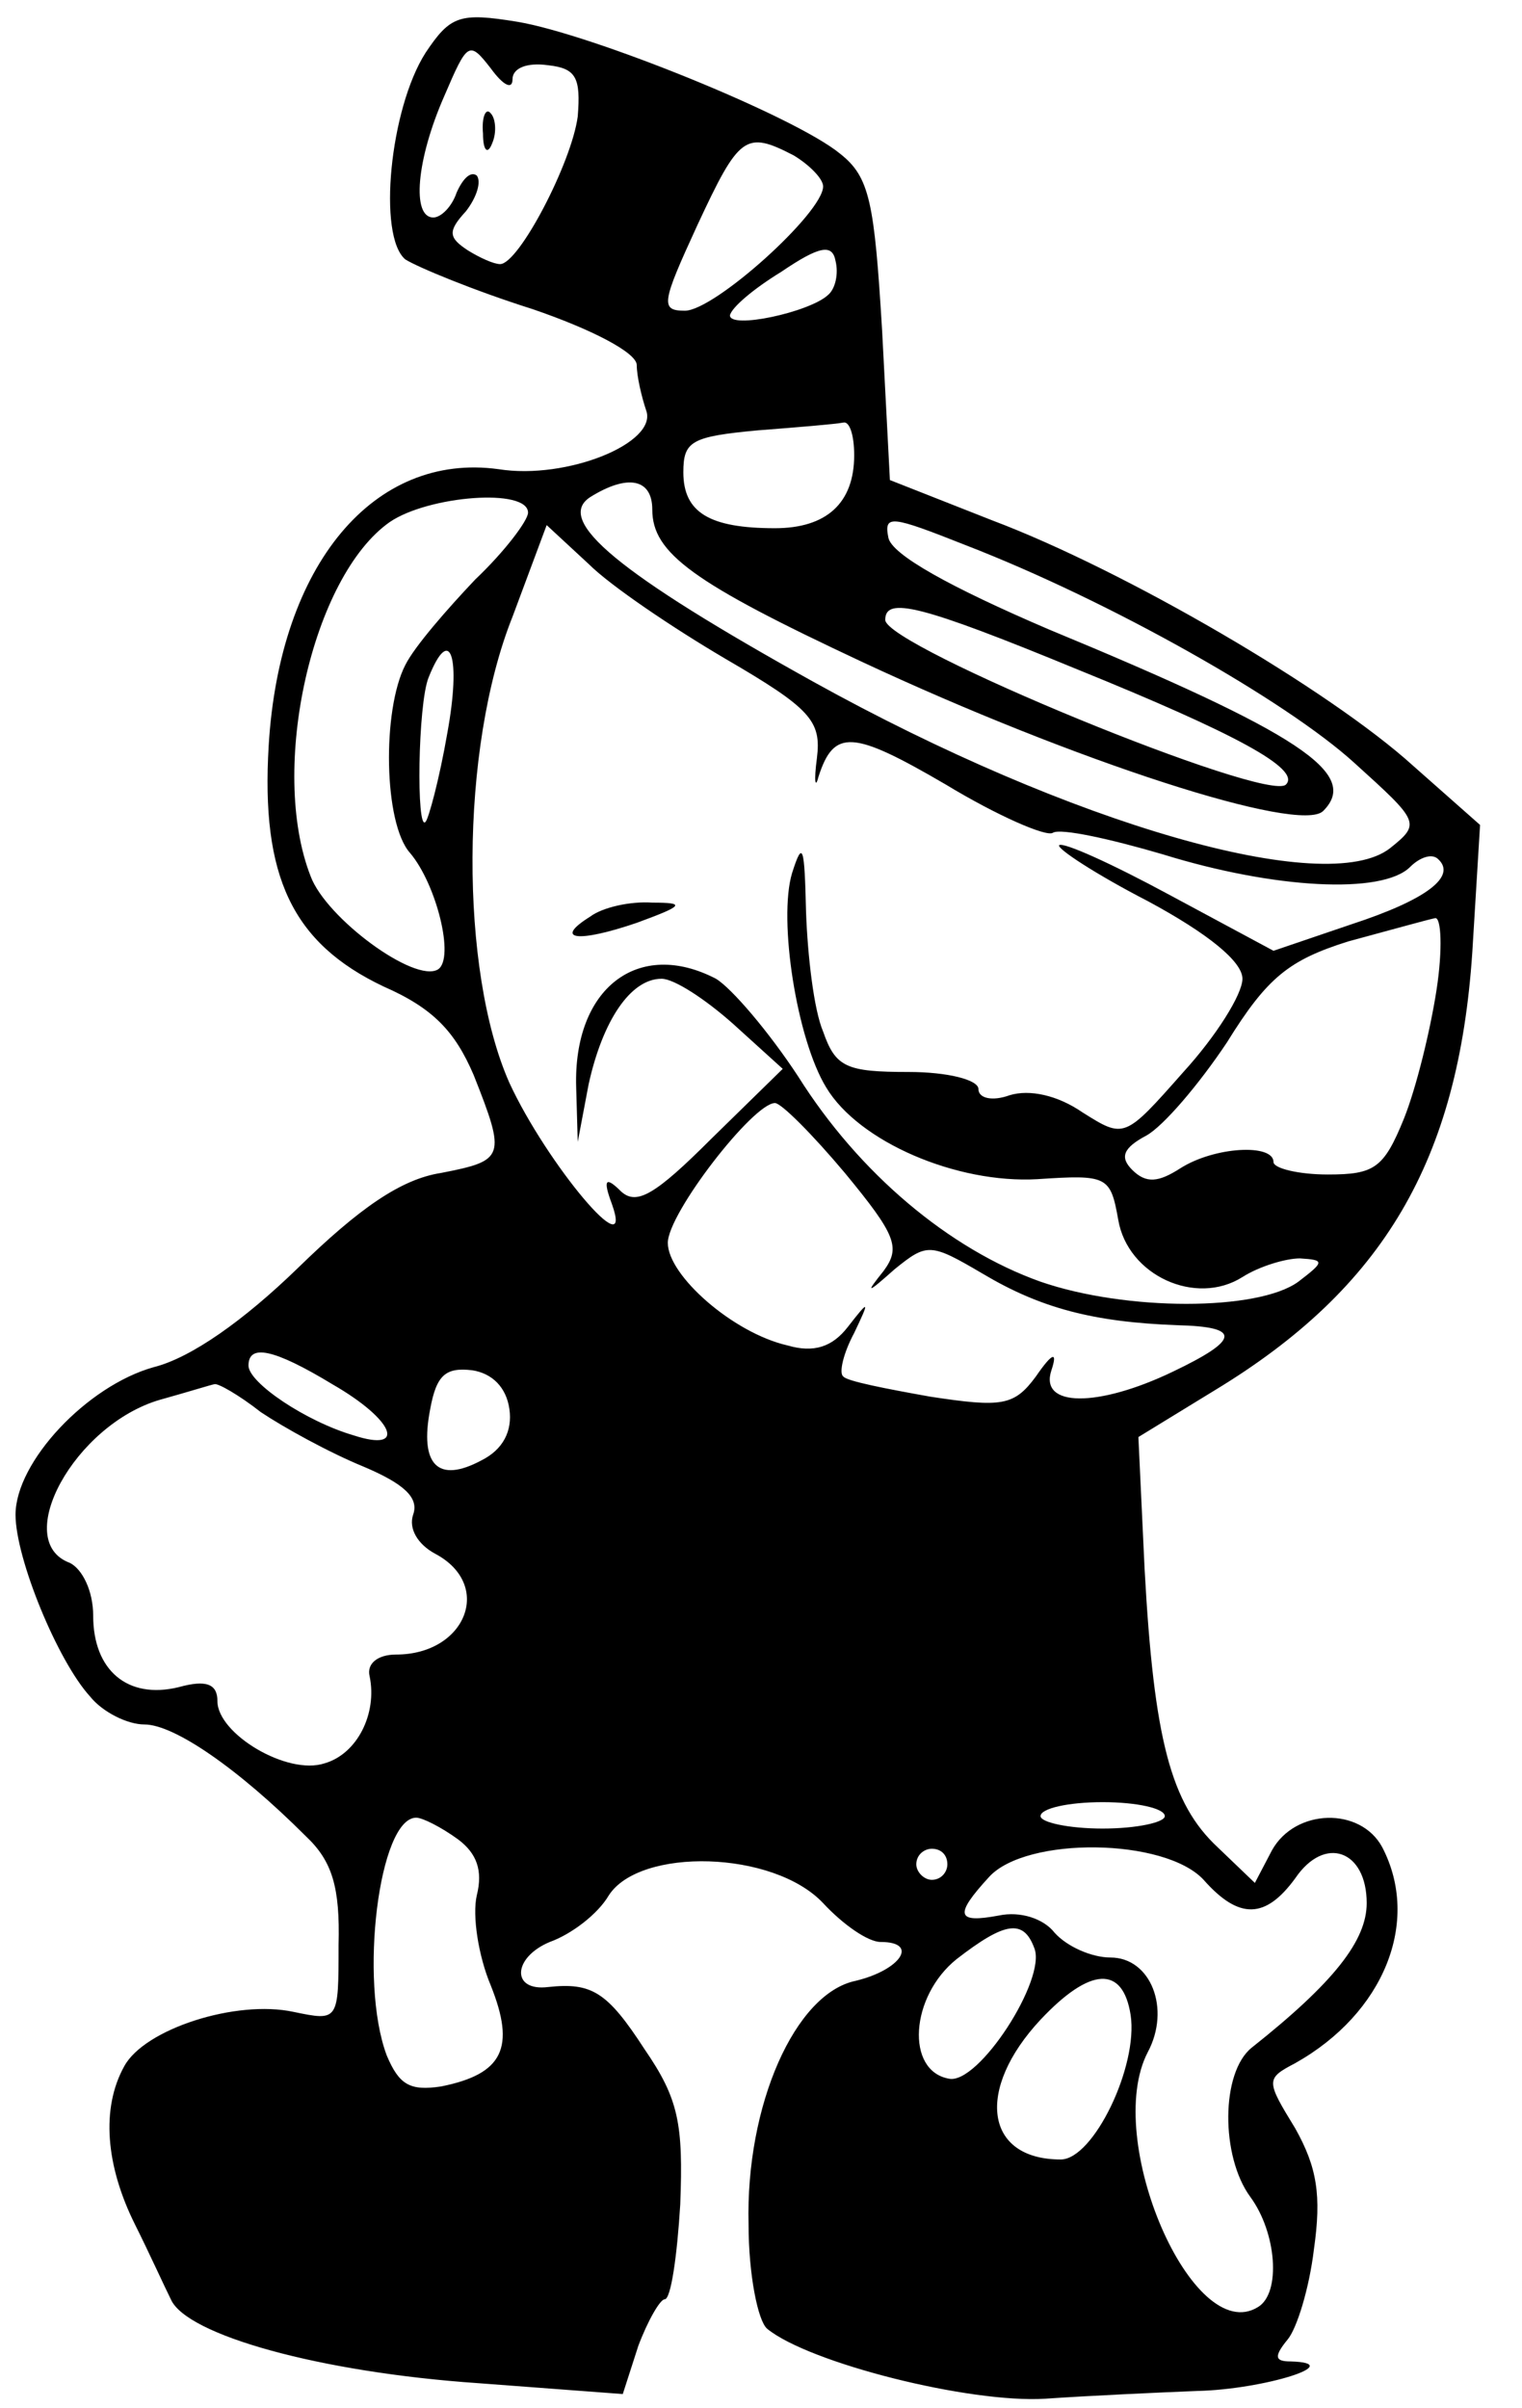 <?xml version="1.0" standalone="no"?>
<!DOCTYPE svg PUBLIC "-//W3C//DTD SVG 20010904//EN"
 "http://www.w3.org/TR/2001/REC-SVG-20010904/DTD/svg10.dtd">
<svg version="1.0" xmlns="http://www.w3.org/2000/svg"
 width="98pt" height="155pt" viewBox="0 0 98 155"
 preserveAspectRatio="xMidYMid meet">

<g transform="translate(0,155) scale(0.1,-0.1)"
fill="#000000" stroke="none">
<path d="M274 1516 c-23 -36 -31 -118 -13 -133 8 -5 44 -20 82 -32 38 -13 67
-28 67 -36 0 -7 3 -20 6 -29 8 -21 -51 -45 -95 -38 -80 11 -141 -61 -148 -178
-5 -84 15 -127 74 -155 32 -14 46 -29 58 -57 21 -53 20 -55 -21 -63 -26 -4
-53 -23 -92 -61 -35 -34 -69 -58 -93 -64 -43 -12 -89 -61 -89 -95 0 -28 27
-94 48 -117 8 -10 24 -18 35 -18 19 0 60 -28 104 -72 17 -16 22 -33 21 -70 0
-49 0 -49 -29 -43 -37 8 -96 -11 -109 -35 -15 -27 -12 -64 7 -102 9 -18 19
-40 23 -48 10 -23 96 -47 198 -54 l93 -7 10 31 c6 16 14 30 17 30 4 0 8 28 10
61 2 52 -1 68 -23 100 -24 37 -34 43 -62 40 -24 -3 -23 19 1 29 14 5 31 18 38
30 20 31 106 29 138 -5 13 -14 29 -25 37 -25 25 0 13 -18 -16 -25 -39 -8 -71
-80 -69 -157 0 -32 6 -62 12 -67 27 -22 130 -48 179 -45 29 2 73 4 98 5 43 1
97 18 60 19 -10 0 -11 3 -2 14 6 7 14 33 17 58 5 35 2 53 -12 78 -19 31 -19
32 0 42 57 32 81 91 56 139 -14 26 -56 25 -71 -2 l-11 -21 -24 23 c-30 28 -41
69 -47 179 l-4 85 49 30 c109 66 157 148 166 282 l5 82 -43 38 c-54 49 -186
126 -271 158 l-66 26 -5 96 c-5 83 -8 99 -27 114 -29 24 -160 77 -208 85 -37
6 -43 4 -59 -20z m56 -17 c0 7 9 11 23 9 18 -2 21 -8 19 -33 -4 -30 -38 -95
-50 -95 -4 0 -13 4 -21 9 -12 8 -13 12 -1 25 7 9 10 19 7 23 -4 3 -9 -2 -13
-11 -3 -9 -10 -16 -15 -16 -14 0 -11 37 7 78 15 35 16 36 30 18 8 -11 14 -14
14 -7z m181 -49 c10 -6 19 -15 19 -20 0 -17 -70 -80 -89 -80 -16 0 -15 5 8 55
27 58 31 61 62 45z m22 -90 c-12 -11 -63 -22 -63 -13 1 5 15 17 33 28 25 17
33 18 35 7 2 -8 0 -18 -5 -22z m17 -103 c0 -31 -18 -47 -51 -47 -42 0 -59 10
-59 36 0 20 5 23 48 27 26 2 50 4 55 5 4 1 7 -8 7 -21z m-130 -35 c0 -28 26
-47 135 -98 137 -64 282 -111 297 -96 24 24 -15 50 -177 117 -63 27 -101 48
-103 59 -3 15 2 14 50 -5 93 -36 206 -100 250 -140 42 -38 43 -39 23 -55 -41
-32 -205 15 -371 107 -126 70 -167 104 -144 119 24 15 40 12 40 -8z m-80 -2
c0 -5 -15 -25 -34 -43 -18 -19 -39 -43 -45 -55 -15 -29 -14 -102 3 -121 17
-20 29 -68 18 -75 -15 -9 -72 33 -82 60 -27 69 1 193 51 228 25 17 89 22 89 6z
m127 -94 c55 -32 62 -40 59 -64 -2 -15 -1 -20 1 -12 10 31 22 30 82 -5 33 -20
65 -34 69 -31 5 3 37 -4 71 -14 71 -22 141 -26 159 -8 6 6 14 9 18 5 12 -11
-7 -26 -56 -42 l-50 -17 -67 36 c-37 20 -68 34 -71 32 -2 -2 24 -19 57 -36 39
-21 61 -39 61 -50 0 -10 -17 -37 -38 -60 -38 -43 -38 -43 -65 -26 -16 11 -34
15 -47 11 -11 -4 -20 -2 -20 4 0 6 -20 11 -45 11 -40 0 -47 3 -55 26 -6 14
-10 49 -11 77 -1 42 -2 47 -9 25 -9 -30 3 -107 22 -138 21 -35 84 -62 136 -59
45 3 47 2 52 -26 6 -36 50 -56 80 -37 11 7 28 12 37 12 16 -1 16 -2 -1 -15
-26 -19 -111 -19 -166 0 -59 21 -117 70 -156 132 -19 29 -43 57 -53 63 -50 26
-92 -6 -90 -70 l1 -35 7 37 c9 41 27 68 47 68 8 0 28 -13 46 -29 l32 -29 -46
-45 c-36 -36 -48 -43 -58 -34 -10 10 -12 8 -6 -8 15 -42 -42 26 -66 78 -32 72
-32 215 2 300 l22 59 27 -25 c14 -14 54 -41 88 -61z m227 -7 c101 -41 144 -64
134 -74 -12 -12 -258 89 -258 106 0 15 22 10 124 -32z m-406 -41 c-5 -29 -12
-55 -14 -57 -6 -7 -5 76 2 93 14 35 21 13 12 -36z m637 -165 c-4 -26 -13 -63
-21 -83 -13 -32 -19 -36 -49 -36 -19 0 -35 4 -35 8 0 12 -38 10 -60 -4 -14 -9
-22 -10 -31 -1 -8 8 -6 14 9 22 11 6 34 33 52 60 26 42 40 53 78 65 26 7 51
14 56 15 4 1 5 -20 1 -46z m-381 -118 c33 -40 36 -48 25 -63 -12 -15 -11 -15
7 1 21 17 23 17 57 -3 37 -22 71 -31 125 -33 41 -1 41 -9 -3 -30 -48 -23 -86
-23 -78 1 4 12 1 12 -10 -4 -14 -19 -22 -20 -68 -13 -28 5 -54 10 -56 13 -3 2
0 15 7 28 10 21 10 22 -4 4 -10 -13 -22 -17 -39 -12 -35 8 -77 45 -77 66 0 19
55 90 69 90 4 0 24 -20 45 -45z m-330 -136 c40 -23 48 -44 14 -33 -31 9 -68
34 -68 45 0 14 16 11 54 -12z m114 -16 c2 -14 -4 -26 -18 -33 -28 -15 -40 -3
-33 33 4 22 10 27 27 25 13 -2 22 -11 24 -25z m-160 -2 c15 -10 44 -26 66 -35
26 -11 36 -20 32 -31 -3 -9 3 -19 14 -25 38 -20 20 -65 -25 -65 -12 0 -19 -6
-17 -14 5 -24 -8 -50 -29 -56 -24 -8 -69 19 -69 40 0 11 -7 14 -25 9 -33 -8
-55 11 -55 46 0 16 -7 30 -15 34 -38 14 3 89 58 105 18 5 34 10 35 10 2 1 16
-7 30 -18z m582 -260 c0 -4 -18 -8 -40 -8 -22 0 -40 4 -40 8 0 5 18 9 40 9 22
0 40 -4 40 -9z m-455 -15 c12 -9 16 -20 12 -36 -3 -13 1 -39 9 -58 16 -40 8
-57 -32 -65 -20 -3 -27 1 -35 20 -18 48 -5 153 19 153 4 0 16 -6 27 -14z m315
-16 c0 -5 -4 -10 -10 -10 -5 0 -10 5 -10 10 0 6 5 10 10 10 6 0 10 -4 10 -10z
m165 -10 c23 -26 40 -25 59 1 19 28 46 18 46 -16 0 -24 -21 -51 -74 -93 -20
-16 -20 -70 -1 -96 17 -23 20 -62 5 -71 -42 -26 -100 108 -71 164 15 28 2 61
-24 61 -12 0 -28 7 -36 16 -7 9 -22 14 -36 11 -27 -5 -29 0 -6 25 24 26 113
25 138 -2z m-109 -44 c8 -20 -36 -88 -55 -84 -28 5 -25 53 5 77 31 24 43 26
50 7z m62 -43 c5 -33 -24 -93 -45 -93 -49 0 -55 45 -13 90 32 34 53 35 58 3z"/>
<path d="M311 1464 c0 -11 3 -14 6 -6 3 7 2 16 -1 19 -3 4 -6 -2 -5 -13z"/>
<path d="M380 960 c-24 -15 -8 -17 30 -4 30 11 32 13 10 13 -14 1 -32 -3 -40
-9z"/>
</g>
</svg>

